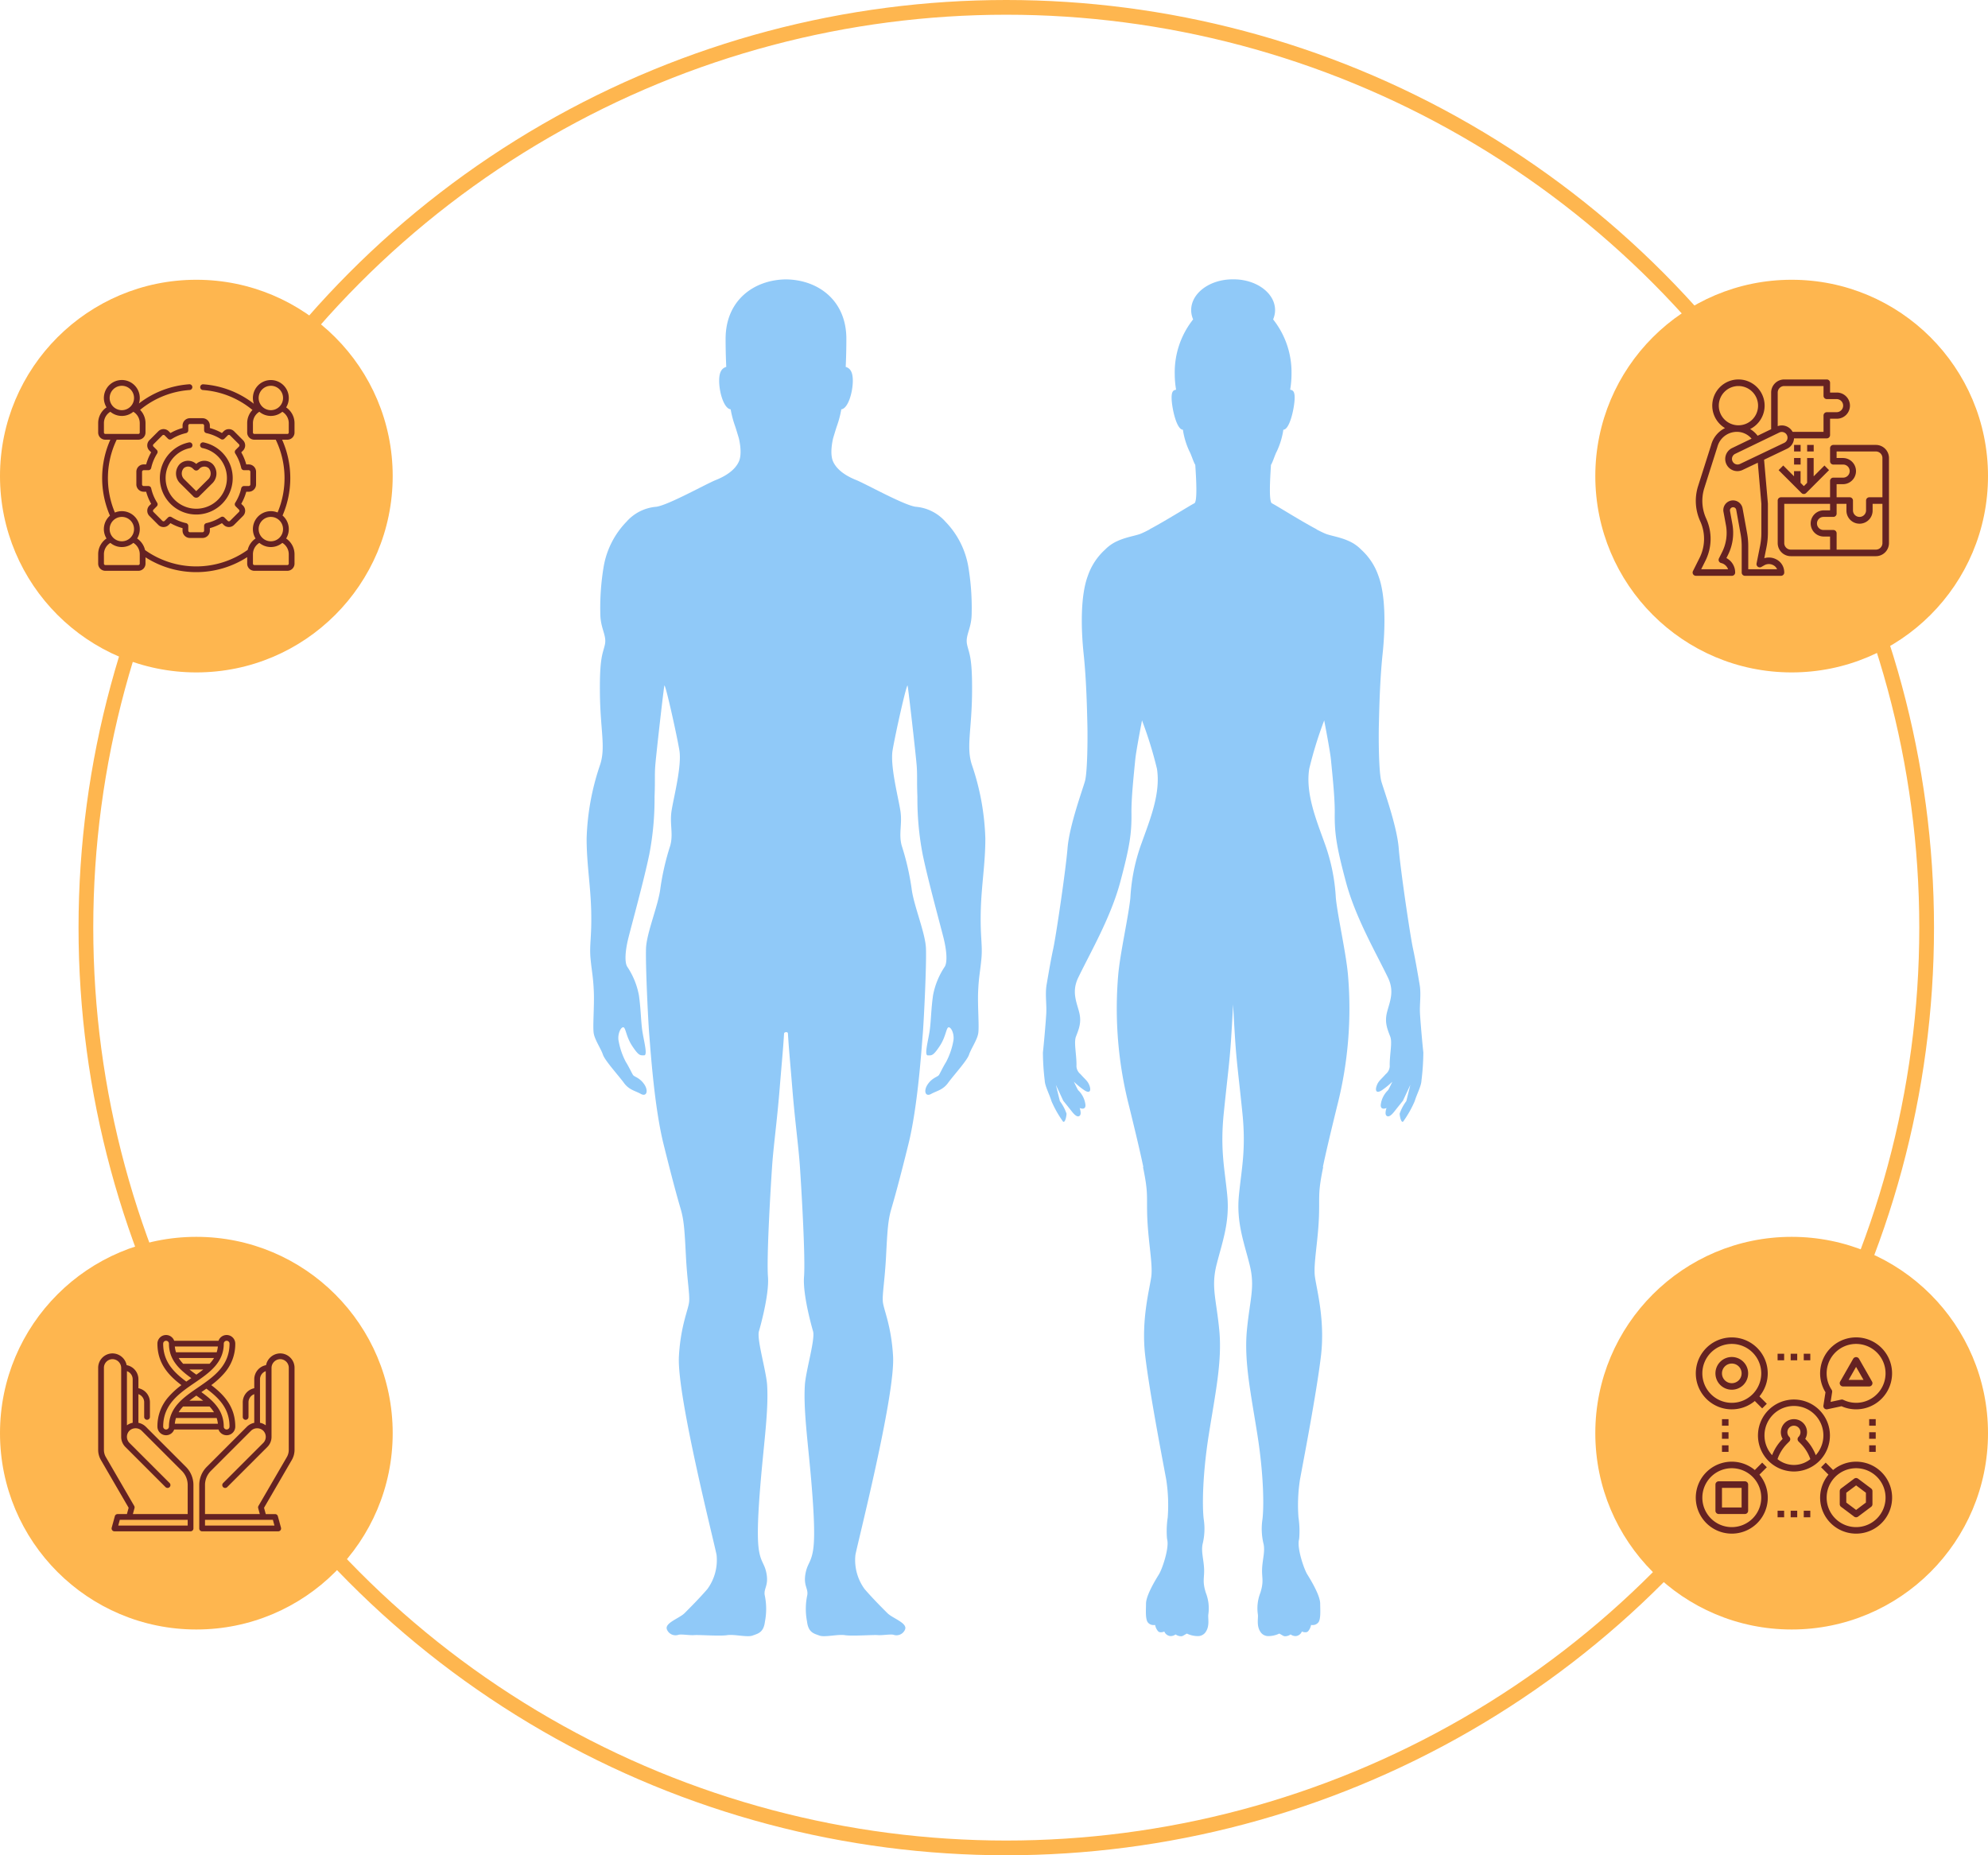 <svg xmlns="http://www.w3.org/2000/svg" width="405" height="378" viewBox="0 0 405 378">
  <g id="Grupo_11338" data-name="Grupo 11338" transform="translate(-735 -1944)">
    <g id="Grupo_10005" data-name="Grupo 10005" transform="translate(404.504 1900.918)">
      <path id="Trazado_8751" data-name="Trazado 8751" d="M1132.543,257.519c-.162-1.411-.574-5.984-.682-7.911s.264-3.979-.075-5.931-.788-4.7-1.361-7.373-2.527-15.857-2.9-20.426-3.031-11.817-3.542-13.613-.571-8.566-.5-11.433.186-9.05.758-14.477.648-12.005-.867-15.995a12.792,12.792,0,0,0-3.5-5.3,8.053,8.053,0,0,0-2.547-1.758h0c-1.831-.828-3.732-1.062-4.772-1.5-.493-.206-1.107-.508-1.792-.869h.066c-3.341-1.763-8.356-4.937-9.127-5.3-.648-.3-.4-4.728-.2-7.834.4-.623.8-2.063,1.206-2.789a15.735,15.735,0,0,0,1.317-4.378c1.329,0,2.3-4.654,2.3-6.519,0-1.229-.318-1.547-.915-1.622a19.339,19.339,0,0,0,.277-3.261,17.339,17.339,0,0,0-3.749-11.073,4.776,4.776,0,0,0,.4-1.859c.026-3.446-3.719-6.267-8.364-6.3h-.365c-4.644.034-8.389,2.855-8.364,6.3a4.772,4.772,0,0,0,.4,1.859,17.339,17.339,0,0,0-3.749,11.073,19.339,19.339,0,0,0,.277,3.261c-.6.074-.915.392-.915,1.622,0,1.866.966,6.519,2.3,6.519a15.739,15.739,0,0,0,1.317,4.378c.409.726.81,2.166,1.206,2.789.206,3.107.451,7.532-.2,7.834-.77.36-5.785,3.534-9.127,5.3h.066c-.684.361-1.3.663-1.792.869-1.04.435-2.941.668-4.772,1.5h0a8.051,8.051,0,0,0-2.546,1.758,12.791,12.791,0,0,0-3.5,5.3c-1.516,3.989-1.439,10.568-.867,15.995s.689,11.61.758,14.477.009,9.637-.5,11.433-3.168,9.044-3.542,13.613-2.328,17.752-2.9,20.426-1.023,5.421-1.361,7.373.033,4-.075,5.931-.52,6.5-.682,7.911a49.269,49.269,0,0,0,.369,5.71c.041,1.128.906,2.691,1.377,4.21a21.91,21.91,0,0,0,2.205,3.948c.484.907.85-.786.863-1.4a9.235,9.235,0,0,0-1.358-2.557l-.816-3.311,1.508,3.238s1.073,1.324,1.7,2.129,1.227,1.308,1.652.915-.01-1.567-.01-1.567,1.248.567,1.176-.647a4.9,4.9,0,0,0-1.481-2.98c-.181-.242-.883-1.736-.883-1.736a16.658,16.658,0,0,0,1.959,1.622c1.263.912,1.59.269,1.251-.741s-.842-1.266-1.856-2.418a2.205,2.205,0,0,1-.823-1.578c.077-2.229-.581-4.846-.1-6.076.674-1.726,1.162-3,.636-5.032s-1.537-4.139-.188-6.948c2.423-5.046,6.642-12.258,8.587-19.556,1.922-7.214,2.321-9.836,2.269-14.011-.036-2.953.444-7.516.782-10.949.124-1.263.762-4.761,1.368-7.941.008.029.017.059.025.088a81.416,81.416,0,0,1,3.017,9.771c.812,5.067-1.492,10.568-3.094,15.072a38.486,38.486,0,0,0-2.32,11.261c-.387,3.811-2.088,11.261-2.475,15.678a80.2,80.2,0,0,0,2.243,26.852c1.457,5.94,2.339,9.7,2.874,12.3h-.066c1.04,5.046.763,5.665.838,9.273.116,5.587,1.222,10.451.836,13.136s-2.073,8.865-1.222,16.055,3.326,20.1,4.1,24.253c.063.337.123.663.183.983a33.983,33.983,0,0,1,.3,7.679,18.877,18.877,0,0,0-.161,4.137,3.258,3.258,0,0,0,.068.453c.386,1.732-1.005,5.89-1.7,7.016s-2.63,4.288-2.63,5.977c0,1.126-.155,2.945.309,3.725a1.449,1.449,0,0,0,1.291.623h.066c.08,0,.145,0,.192-.008a2.7,2.7,0,0,0,.617,1.29.74.74,0,0,0,.506.192h.066a1.567,1.567,0,0,0,.68-.158,1.49,1.49,0,0,0,1.237.934h.066a1.787,1.787,0,0,0,1-.335,1.982,1.982,0,0,0,1.033.367.991.991,0,0,0,.1,0,.826.826,0,0,0,.38-.1c.474-.265.7-.4.776-.443a5.279,5.279,0,0,0,2.123.513h.066a1.889,1.889,0,0,0,1.521-.664c1.005-1.256.58-2.815.657-3.682a8.669,8.669,0,0,0-.5-4.48c-.752-2.4-.275-2.969-.353-4.875s-.619-3.464-.309-5.024a12.958,12.958,0,0,0,.232-5.111c-.31-2.6-.265-8.922,1.028-17.151s2.762-14.942,2.143-21.352-1.7-8.792-.541-13.383,2.707-8.575,2.165-14.119-1.469-9.268-.7-16.8,1.16-10.134,1.47-14.812c.174-2.628.322-5.358.42-7.251.1,1.893.246,4.623.42,7.251.309,4.678.7,7.276,1.47,14.812s-.155,11.261-.7,16.8,1.005,9.528,2.166,14.119.077,6.973-.541,13.383.851,13.123,2.143,21.352,1.337,14.552,1.028,17.151a12.959,12.959,0,0,0,.232,5.111c.309,1.559-.232,3.118-.309,5.024s.4,2.471-.353,4.875a8.665,8.665,0,0,0-.5,4.48c.077.866-.348,2.425.657,3.682a1.889,1.889,0,0,0,1.521.664h.065a5.279,5.279,0,0,0,2.123-.513c.079.047.3.178.776.443a.826.826,0,0,0,.38.1.989.989,0,0,0,.1,0,1.982,1.982,0,0,0,1.033-.367,1.787,1.787,0,0,0,1,.335h.066a1.49,1.49,0,0,0,1.237-.934,1.566,1.566,0,0,0,.68.158h.066a.741.741,0,0,0,.506-.192,2.7,2.7,0,0,0,.617-1.29c.047,0,.111.008.192.008h.066a1.45,1.45,0,0,0,1.292-.623c.464-.779.309-2.6.309-3.725,0-1.689-1.934-4.851-2.63-5.977s-2.088-5.284-1.7-7.016a3.294,3.294,0,0,0,.068-.453,18.877,18.877,0,0,0-.161-4.137,33.989,33.989,0,0,1,.3-7.679c.059-.32.12-.646.183-.983.773-4.158,3.248-17.064,4.1-24.253s-.835-13.369-1.222-16.055.72-7.549.836-13.136c.075-3.608-.2-4.227.838-9.273h-.066c.535-2.594,1.417-6.355,2.874-12.3a80.2,80.2,0,0,0,2.243-26.852c-.386-4.418-2.088-11.867-2.475-15.678a38.483,38.483,0,0,0-2.32-11.261c-1.6-4.5-3.906-10-3.094-15.072a81.349,81.349,0,0,1,3.017-9.771l.024-.088c.607,3.18,1.244,6.679,1.369,7.941.338,3.433.819,8,.782,10.949-.052,4.175.347,6.8,2.269,14.011,1.945,7.3,6.164,14.51,8.587,19.556,1.349,2.809.338,4.913-.188,6.948s-.037,3.306.636,5.032c.48,1.231-.177,3.847-.1,6.076a2.206,2.206,0,0,1-.822,1.578c-1.014,1.153-1.516,1.409-1.856,2.418s-.012,1.653,1.251.741a16.654,16.654,0,0,0,1.96-1.622s-.7,1.494-.883,1.736a4.9,4.9,0,0,0-1.481,2.98c-.072,1.213,1.176.647,1.176.647s-.435,1.173-.01,1.567,1.023-.11,1.653-.915,1.7-2.129,1.7-2.129l1.508-3.238-.816,3.311a9.234,9.234,0,0,0-1.358,2.557c.013.611.379,2.3.864,1.4a21.918,21.918,0,0,0,2.2-3.948c.471-1.518,1.336-3.082,1.377-4.21A49.214,49.214,0,0,0,1132.543,257.519Z" transform="translate(-512.08 -0.001)" fill="#90c9f8"/>
      <path id="Trazado_8752" data-name="Trazado 8752" d="M530.3,228.7c.133-5.324.932-9.582.932-14.772a50.847,50.847,0,0,0-2.7-14.9c-1.242-3.593-.09-7.054-.007-14.639s-.616-8.118-1.015-9.981.865-3.183.932-6.122a50.909,50.909,0,0,0-.666-9.67,17.332,17.332,0,0,0-4.658-9.227,9.072,9.072,0,0,0-6.122-3.061c-2.529-.4-10.115-4.658-12.111-5.457s-3.859-2-4.658-3.726,0-4.791,0-4.791.637-2.133.765-2.471a20.326,20.326,0,0,0,.894-3.4c1.38-.155,2.347-3.469,2.347-5.838,0-1.812-.565-2.552-1.448-2.81.1-2.106.134-4.1.134-5.71,0-7.9-5.81-12.028-12.231-12.117v0l-.07,0-.07,0v0c-6.421.089-12.231,4.219-12.231,12.117,0,1.607.034,3.6.134,5.71-.883.259-1.448,1-1.448,2.81,0,2.369.966,5.683,2.347,5.838a20.326,20.326,0,0,0,.894,3.4c.128.337.765,2.471.765,2.471s.8,3.061,0,4.791-2.662,2.928-4.658,3.726-9.581,5.057-12.11,5.457a9.073,9.073,0,0,0-6.122,3.061,17.333,17.333,0,0,0-4.657,9.227,50.9,50.9,0,0,0-.666,9.67c.067,2.939,1.331,4.258.932,6.122s-1.1,2.4-1.015,9.981,1.235,11.045-.007,14.639a50.846,50.846,0,0,0-2.7,14.9c0,5.19.8,9.449.931,14.772s-.4,6.9-.133,9.7.532,3.606.665,6.667-.266,7.319,0,8.65,1.464,3.061,1.863,4.259,3.193,4.258,4.258,5.722,2.263,1.6,3.46,2.262,1.6-.665.665-2-2-1.464-2.262-1.863-.8-1.6-1.464-2.662a14.668,14.668,0,0,1-1.464-4.259c-.266-1.331.4-2.794.932-2.794s.533,1.863,1.864,3.859,1.6,1.863,2.4,1.863-.134-3.194-.4-5.19-.266-4.259-.665-7.053a15.648,15.648,0,0,0-2.4-5.856c-.532-.932-.4-3.194.266-5.855s3.194-11.844,4.258-17.035a59.953,59.953,0,0,0,1.064-11.711c.133-3.327,0-4.215.133-6.167s1.708-15.792,1.863-16.457,2.529,9.981,3.061,13.175-1.2,9.715-1.6,12.376.4,4.658-.266,7.054a52.388,52.388,0,0,0-2,8.65c-.4,3.46-2.8,9.049-2.928,12.244s.4,14.506.665,17.7,1.02,14.639,2.905,22.224,2.817,10.913,3.482,13.175.8,4.259,1.065,9.449.8,7.852.666,9.448-1.738,4.86-2.085,11.18c-.443,8.073,7.409,38.725,7.674,40.455a10,10,0,0,1-1.863,6.92c-1.6,1.863-3.594,3.859-4.658,4.924s-4.126,2-3.594,3.327a1.886,1.886,0,0,0,2.4,1.065c.665-.133,2.262.16,3.194.08s5.19.241,6.654.014,4.125.481,5.19.082,2.262-.576,2.528-2.839a13.493,13.493,0,0,0,0-5.19c-.4-1.6.891-2.041.253-4.924-.38-1.711-1.051-2-1.45-4.259s-.322-6.5.344-14.351,1.615-14.428,1.3-19.473c-.179-2.839-2.087-9.165-1.688-10.895,0,0,2.159-7.311,1.859-11.171s.516-17.8.85-22.629c.275-3.985.976-8.916,1.508-15.437s.686-7.79.924-11.535c.033-.25.725-.4.781,0,.238,3.744.391,5.013.924,11.535s1.233,11.451,1.508,15.437c.333,4.828,1.151,18.769.85,22.629s1.859,11.171,1.859,11.171c.4,1.73-1.509,8.055-1.688,10.895-.318,5.045.631,11.62,1.3,19.473s.743,12.089.344,14.351-1.07,2.548-1.45,4.259c-.639,2.882.652,3.327.253,4.924a13.487,13.487,0,0,0,0,5.19c.266,2.263,1.464,2.44,2.528,2.839s3.727-.31,5.19-.082,5.722-.095,6.654-.014,2.529-.213,3.194-.08a1.886,1.886,0,0,0,2.4-1.065c.532-1.331-2.529-2.262-3.594-3.327s-3.061-3.061-4.658-4.924a10,10,0,0,1-1.863-6.92c.266-1.73,8.117-32.382,7.674-40.455-.348-6.321-1.952-9.583-2.085-11.18s.4-4.258.666-9.448.4-7.186,1.064-9.449,1.6-5.589,3.482-13.175,2.64-19.03,2.905-22.224.8-14.506.665-17.7S516.6,227.5,516.2,224.043a52.393,52.393,0,0,0-2-8.65c-.665-2.4.133-4.392-.266-7.054s-2.129-9.182-1.6-12.376,2.905-13.84,3.061-13.175,1.73,14.506,1.863,16.457,0,2.84.133,6.167a59.946,59.946,0,0,0,1.064,11.711c1.065,5.19,3.594,14.373,4.258,17.035s.8,4.924.266,5.855a15.646,15.646,0,0,0-2.4,5.856c-.4,2.794-.4,5.057-.665,7.053s-1.2,5.19-.4,5.19,1.065.133,2.4-1.863,1.331-3.859,1.864-3.859,1.2,1.464.932,2.794a14.674,14.674,0,0,1-1.465,4.259c-.666,1.065-1.2,2.263-1.464,2.662s-1.331.532-2.262,1.863-.532,2.662.666,2,2.4-.8,3.46-2.262,3.859-4.525,4.258-5.722,1.6-2.928,1.863-4.259-.133-5.589,0-8.65.4-3.859.665-6.667S530.17,234.025,530.3,228.7Z" fill="#90c9f8"/>
    </g>
    <g id="Elipse_621" data-name="Elipse 621" transform="translate(751 1944)" fill="none" stroke="#feb64f" stroke-width="3">
      <circle cx="189" cy="189" r="189" stroke="none"/>
      <circle cx="189" cy="189" r="187.5" fill="none"/>
    </g>
    <circle id="Elipse_622" data-name="Elipse 622" cx="40" cy="40" r="40" transform="translate(1060 2001)" fill="#feb64f"/>
    <circle id="Elipse_622-2" data-name="Elipse 622" cx="40" cy="40" r="40" transform="translate(735 2001)" fill="#feb64f"/>
    <circle id="Elipse_622-3" data-name="Elipse 622" cx="40" cy="40" r="40" transform="translate(1060 2196)" fill="#feb64f"/>
    <circle id="Elipse_622-4" data-name="Elipse 622" cx="40" cy="40" r="40" transform="translate(735 2196)" fill="#feb64f"/>
    <g id="together" transform="translate(755 2021)">
      <g id="Grupo_11336" data-name="Grupo 11336" transform="translate(0 0)">
        <path id="Trazado_10746" data-name="Trazado 10746" fill="#652222"/>
      </g>
      <g id="Grupo_11337" data-name="Grupo 11337" transform="translate(0 0.43)">
        <path id="Trazado_10747" data-name="Trazado 10747" d="M40,16.2V14.274a3.87,3.87,0,0,0-1.707-3.2,3.656,3.656,0,1,0-6.577-.739,18.929,18.929,0,0,0-10.3-3.965.586.586,0,1,0-.086,1.169A17.78,17.78,0,0,1,31.432,11.6a3.859,3.859,0,0,0-1.075,2.669V16.2a1.457,1.457,0,0,0,1.454,1.456h4.367a18.025,18.025,0,0,1,.372,14.83,3.654,3.654,0,0,0-4.487,5.3,3.875,3.875,0,0,0-1.6,2.314,17.993,17.993,0,0,1-20.914.043,3.879,3.879,0,0,0-1.613-2.357A3.656,3.656,0,0,0,3.408,32.5a18.025,18.025,0,0,1,.365-14.846H8.187A1.458,1.458,0,0,0,9.643,16.2V14.274a3.861,3.861,0,0,0-1.1-2.694,17.8,17.8,0,0,1,10.1-4.048.586.586,0,1,0-.086-1.169A18.954,18.954,0,0,0,8.3,10.277a3.657,3.657,0,1,0-6.595.792A3.868,3.868,0,0,0,0,14.274V16.2a1.457,1.457,0,0,0,1.454,1.456H2.479A19.2,19.2,0,0,0,2.4,33.13a3.649,3.649,0,0,0-.7,4.652A3.869,3.869,0,0,0,0,40.987V42.91a1.457,1.457,0,0,0,1.454,1.456H8.186A1.458,1.458,0,0,0,9.643,42.91V41.618a19.175,19.175,0,0,0,20.715-.032V42.91a1.457,1.457,0,0,0,1.454,1.456h6.732A1.458,1.458,0,0,0,40,42.91V40.987a3.87,3.87,0,0,0-1.707-3.2,3.647,3.647,0,0,0-.732-4.683,19.2,19.2,0,0,0-.089-15.448h1.072A1.458,1.458,0,0,0,40,16.2ZM4.82,6.672A2.485,2.485,0,1,1,2.337,9.155,2.487,2.487,0,0,1,4.82,6.672ZM1.454,16.48a.287.287,0,0,1-.282-.284V14.274a2.7,2.7,0,0,1,1.31-2.309,3.647,3.647,0,0,0,4.678,0,2.7,2.7,0,0,1,1.311,2.309V16.2a.288.288,0,0,1-.284.284ZM4.82,33.386a2.485,2.485,0,1,1-2.483,2.484A2.488,2.488,0,0,1,4.82,33.386ZM8.471,42.91a.288.288,0,0,1-.284.284H1.454a.287.287,0,0,1-.282-.284V40.987a2.7,2.7,0,0,1,1.31-2.309,3.647,3.647,0,0,0,4.678,0,2.7,2.7,0,0,1,1.311,2.309V42.91Zm30.357-1.922V42.91a.288.288,0,0,1-.284.284H31.811a.287.287,0,0,1-.282-.284V40.987a2.7,2.7,0,0,1,1.31-2.309,3.647,3.647,0,0,0,4.678,0A2.7,2.7,0,0,1,38.828,40.987Zm-1.165-5.118a2.485,2.485,0,1,1-2.486-2.484A2.488,2.488,0,0,1,37.663,35.869Zm-2.486-29.2a2.485,2.485,0,1,1-2.484,2.484A2.487,2.487,0,0,1,35.178,6.672ZM31.811,16.48a.287.287,0,0,1-.282-.284V14.274a2.7,2.7,0,0,1,1.31-2.309,3.647,3.647,0,0,0,4.678,0,2.7,2.7,0,0,1,1.311,2.309V16.2a.288.288,0,0,1-.284.284Z" transform="translate(0 -5.5)" fill="#652222"/>
        <path id="Trazado_10748" data-name="Trazado 10748" d="M113.008,105.03h-2.567a1.5,1.5,0,0,0-1.5,1.5v.5a10.472,10.472,0,0,0-2.459,1.018l-.354-.354a1.5,1.5,0,0,0-2.124,0l-1.814,1.814a1.5,1.5,0,0,0,0,2.124l.354.354a10.471,10.471,0,0,0-1.018,2.459h-.5a1.5,1.5,0,0,0-1.5,1.5v2.567a1.5,1.5,0,0,0,1.5,1.5h.5a10.442,10.442,0,0,0,1.018,2.458l-.353.354a1.5,1.5,0,0,0,0,2.125L104,126.766a1.5,1.5,0,0,0,2.124,0l.354-.354a10.473,10.473,0,0,0,2.459,1.018v.5a1.5,1.5,0,0,0,1.5,1.5h2.567a1.5,1.5,0,0,0,1.5-1.5v-.5a10.435,10.435,0,0,0,2.458-1.018l.354.353a1.487,1.487,0,0,0,1.06.44h0a1.492,1.492,0,0,0,1.063-.439l1.814-1.814a1.5,1.5,0,0,0,0-2.124l-.355-.356a10.44,10.44,0,0,0,1.018-2.458h.5a1.5,1.5,0,0,0,1.5-1.5v-2.567a1.5,1.5,0,0,0-1.5-1.5h-.5a10.472,10.472,0,0,0-1.018-2.459l.354-.354a1.5,1.5,0,0,0,0-2.124l-1.814-1.814a1.492,1.492,0,0,0-1.063-.439h0a1.486,1.486,0,0,0-1.058.438l-.356.355a10.434,10.434,0,0,0-2.458-1.018v-.5a1.5,1.5,0,0,0-1.5-1.5Zm3.735,4.253a.586.586,0,0,0,.727-.08l.682-.68a.325.325,0,0,1,.231-.094h0a.33.33,0,0,1,.234.1l1.814,1.814a.331.331,0,0,1,0,.467l-.678.678a.586.586,0,0,0-.081.727,9.318,9.318,0,0,1,1.221,2.951.586.586,0,0,0,.572.458h.959a.333.333,0,0,1,.329.329v2.567a.333.333,0,0,1-.329.329h-.959a.586.586,0,0,0-.572.458,9.28,9.28,0,0,1-1.221,2.948.586.586,0,0,0,.08.727l.68.682a.325.325,0,0,1,.095.231.33.33,0,0,1-.1.235l-1.814,1.814a.332.332,0,0,1-.468,0l-.68-.678a.586.586,0,0,0-.727-.08,9.281,9.281,0,0,1-2.948,1.221.586.586,0,0,0-.458.572v.959a.333.333,0,0,1-.329.329h-2.567a.333.333,0,0,1-.329-.329v-.959a.586.586,0,0,0-.458-.572,9.32,9.32,0,0,1-2.951-1.221.586.586,0,0,0-.727.081l-.678.678a.332.332,0,0,1-.467,0l-1.814-1.814a.332.332,0,0,1,0-.468l.678-.68a.586.586,0,0,0,.08-.727,9.28,9.28,0,0,1-1.221-2.948.586.586,0,0,0-.572-.458h-.959a.333.333,0,0,1-.329-.329v-2.567a.333.333,0,0,1,.329-.329h.959a.586.586,0,0,0,.572-.458,9.316,9.316,0,0,1,1.221-2.951.586.586,0,0,0-.081-.727l-.678-.678a.332.332,0,0,1,0-.467l1.814-1.814a.332.332,0,0,1,.467,0l.678.678a.586.586,0,0,0,.727.081,9.316,9.316,0,0,1,2.951-1.221.586.586,0,0,0,.458-.572v-.959a.333.333,0,0,1,.329-.329h2.567a.333.333,0,0,1,.329.329v.959a.586.586,0,0,0,.458.572A9.273,9.273,0,0,1,116.742,109.283Z" transform="translate(-91.749 -97.254)" fill="#652222"/>
        <path id="Trazado_10749" data-name="Trazado 10749" d="M203.73,216.7a2.791,2.791,0,0,0,0,3.849l.009.009,2.722,2.7a.793.793,0,0,0,1.239,0l2.393-2.373.328-.323.011-.011a2.8,2.8,0,0,0,0-3.847,2.463,2.463,0,0,0-3.35-.027A2.463,2.463,0,0,0,203.73,216.7Zm2.722.976c.039.036.071.066.1.09a.736.736,0,0,0,.53.257.745.745,0,0,0,.534-.259c.025-.024.056-.054.093-.087a1.372,1.372,0,0,1,1.881-.163,1.634,1.634,0,0,1,0,2.216l-2.511,2.489-2.19-2.17-.321-.319a1.63,1.63,0,0,1,0-2.216,1.37,1.37,0,0,1,1.879.162Z" transform="translate(-187.104 -199.582)" fill="#652222"/>
        <path id="Trazado_10750" data-name="Trazado 10750" d="M168.946,168.434a.586.586,0,0,0,.457.691,6.245,6.245,0,1,1-2.5,0,.586.586,0,0,0-.232-1.149,7.421,7.421,0,1,0,2.968,0A.586.586,0,0,0,168.946,168.434Z" transform="translate(-148.168 -155.268)" fill="#652222"/>
      </g>
    </g>
    <g id="ambient" transform="translate(1080.467 2216.485)">
      <path id="Trazado_10751" data-name="Trazado 10751" d="M7.33,318.748a7.325,7.325,0,0,0,5.63-12.018l1.505-1.506-.942-.942-1.505,1.506a7.33,7.33,0,1,0-4.688,12.96Zm0-13.328a6,6,0,1,1-6,6,6,6,0,0,1,6-6Zm0,0" transform="translate(0.008 -278.764)" fill="#652222"/>
      <path id="Trazado_10752" data-name="Trazado 10752" d="M7.407,14.829a7.3,7.3,0,0,0,4.688-1.7L13.6,14.634l.942-.942-1.505-1.505a7.327,7.327,0,1,0-5.63,2.643Zm0-13.328a6,6,0,1,1-6,6,6,6,0,0,1,6-6Zm0,0" transform="translate(-0.069 -0.169)" fill="#652222"/>
      <path id="Trazado_10753" data-name="Trazado 10753" d="M166.746,159.366a7.33,7.33,0,1,0-7.972,7.3c.212.021.427.033.642.033s.429-.012.642-.033A7.337,7.337,0,0,0,166.746,159.366Zm-4,4.82a5.315,5.315,0,0,1-2.834,1.153c-.165.014-.33.025-.5.025s-.333-.011-.5-.025a5.318,5.318,0,0,1-2.834-1.153v-.044a8.3,8.3,0,0,1,1.961-3.129l.429-.429a.667.667,0,0,0,0-.942,1.333,1.333,0,1,1,1.884,0,.667.667,0,0,0,0,.942l.429.429a8.307,8.307,0,0,1,1.961,3.129Zm-1.019-4.115-.016-.017a2.666,2.666,0,1,0-4.594,0l-.016.017a9.629,9.629,0,0,0-2.138,3.3,6,6,0,1,1,8.9,0A9.634,9.634,0,0,0,161.728,160.071Zm0,0" transform="translate(-139.415 -139.374)" fill="#652222"/>
      <path id="Trazado_10754" data-name="Trazado 10754" d="M51.418,54.75a3.332,3.332,0,1,0-3.332-3.332A3.332,3.332,0,0,0,51.418,54.75Zm0-5.331a2,2,0,1,1-2,2A2,2,0,0,1,51.418,49.419Zm0,0" transform="translate(-44.08 -44.088)" fill="#652222"/>
      <path id="Trazado_10755" data-name="Trazado 10755" d="M48.752,358.75h5.331a.666.666,0,0,0,.666-.666v-5.331a.666.666,0,0,0-.666-.666H48.752a.666.666,0,0,0-.666.666v5.331A.666.666,0,0,0,48.752,358.75Zm.666-5.331h4v4h-4Zm0,0" transform="translate(-44.08 -322.764)" fill="#652222"/>
      <path id="Trazado_10756" data-name="Trazado 10756" d="M355.984,48.663a.693.693,0,0,0-1.157,0l-2.666,4.665a.666.666,0,0,0,.578,1h5.331a.666.666,0,0,0,.579-1Zm-2.1,4.332,1.517-2.655,1.518,2.655Zm0,0" transform="translate(-322.744 -44.331)" fill="#652222"/>
      <path id="Trazado_10757" data-name="Trazado 10757" d="M311.417,318.748a7.33,7.33,0,1,0-4.687-12.96l-1.506-1.506-.942.942,1.506,1.506a7.325,7.325,0,0,0,5.63,12.018Zm0-13.328a6,6,0,1,1-6,6A6,6,0,0,1,311.417,305.42Zm0,0" transform="translate(-278.755 -278.764)" fill="#652222"/>
      <path id="Trazado_10758" data-name="Trazado 10758" d="M355.018,351.951a.666.666,0,0,0,.8,0l2.666-2a.666.666,0,0,0,.266-.533v-2.666a.666.666,0,0,0-.266-.533l-2.666-2a.666.666,0,0,0-.8,0l-2.666,2a.667.667,0,0,0-.267.533v2.666a.667.667,0,0,0,.267.533Zm-1.6-4.865,2-1.5,2,1.5v2l-2,1.5-2-1.5Zm0,0" transform="translate(-322.756 -315.432)" fill="#652222"/>
      <path id="Trazado_10759" data-name="Trazado 10759" d="M64.086,200.086h1.333v1.333H64.086Zm0,0" transform="translate(-58.747 -183.426)" fill="#652222"/>
      <path id="Trazado_10760" data-name="Trazado 10760" d="M64.086,232.086h1.333v1.333H64.086Zm0,0" transform="translate(-58.747 -212.761)" fill="#652222"/>
      <path id="Trazado_10761" data-name="Trazado 10761" d="M64.086,264.086h1.333v1.333H64.086Zm0,0" transform="translate(-58.747 -242.095)" fill="#652222"/>
      <path id="Trazado_10762" data-name="Trazado 10762" d="M424.086,200.086h1.333v1.333h-1.333Zm0,0" transform="translate(-388.759 -183.426)" fill="#652222"/>
      <path id="Trazado_10763" data-name="Trazado 10763" d="M424.086,232.086h1.333v1.333h-1.333Zm0,0" transform="translate(-388.759 -212.761)" fill="#652222"/>
      <path id="Trazado_10764" data-name="Trazado 10764" d="M424.086,264.086h1.333v1.333h-1.333Zm0,0" transform="translate(-388.759 -242.095)" fill="#652222"/>
      <path id="Trazado_10765" data-name="Trazado 10765" d="M200.086,40.086h1.333v1.333h-1.333Zm0,0" transform="translate(-183.418 -36.754)" fill="#652222"/>
      <path id="Trazado_10766" data-name="Trazado 10766" d="M232.086,40.086h1.333v1.333h-1.333Zm0,0" transform="translate(-212.753 -36.754)" fill="#652222"/>
      <path id="Trazado_10767" data-name="Trazado 10767" d="M264.086,40.086h1.333v1.333h-1.333Zm0,0" transform="translate(-242.087 -36.754)" fill="#652222"/>
      <path id="Trazado_10768" data-name="Trazado 10768" d="M200.086,424.086h1.333v1.333h-1.333Zm0,0" transform="translate(-183.418 -388.767)" fill="#652222"/>
      <path id="Trazado_10769" data-name="Trazado 10769" d="M232.086,424.086h1.333v1.333h-1.333Zm0,0" transform="translate(-212.753 -388.767)" fill="#652222"/>
      <path id="Trazado_10770" data-name="Trazado 10770" d="M264.086,424.086h1.333v1.333h-1.333Zm0,0" transform="translate(-242.087 -388.767)" fill="#652222"/>
      <path id="Trazado_10771" data-name="Trazado 10771" d="M311.425.086a7.331,7.331,0,0,0-6.236,11.182l-.42,2.71a.666.666,0,0,0,.658.768.625.625,0,0,0,.139-.015l2.89-.62a7.238,7.238,0,0,0,2.968.634,7.33,7.33,0,1,0,0-14.661Zm0,13.328a5.941,5.941,0,0,1-2.6-.6.662.662,0,0,0-.29-.067.717.717,0,0,0-.139.015l-2.161.467.31-2a.667.667,0,0,0-.105-.473,6,6,0,1,1,4.984,2.661Zm0,0" transform="translate(-278.764 -0.086)" fill="#652222"/>
    </g>
    <g id="adn" transform="translate(755 2216)">
      <path id="Trazado_10740" data-name="Trazado 10740" d="M9.723,62.955A2.985,2.985,0,0,0,8.2,62.14V56.3a1.761,1.761,0,0,1,1.172,1.657v2.982a.586.586,0,0,0,1.172,0V57.961A2.935,2.935,0,0,0,8.2,55.09V53.273a2.934,2.934,0,0,0-2.4-2.881A2.967,2.967,0,0,0,3.012,48,2.93,2.93,0,0,0,0,50.929V67.658a4.114,4.114,0,0,0,.537,2.029l5.669,9.762-.35,1.285H3.96a.586.586,0,0,0-.565.432L2.755,83.51a.586.586,0,0,0,.565.74h15.5a.586.586,0,0,0,.586-.586V74.829A5.241,5.241,0,0,0,17.866,71.1ZM5.859,51.616a1.761,1.761,0,0,1,1.172,1.657v8.861a2.871,2.871,0,0,0-1.172.515ZM18.235,83.078H4.087l.32-1.172H18.235v1.172Zm0-2.344H7.07L7.4,79.521a.586.586,0,0,0-.059-.448L1.553,69.1a2.935,2.935,0,0,1-.382-1.446V50.929A1.758,1.758,0,0,1,2.98,49.172a1.8,1.8,0,0,1,1.708,1.806V65.042a2.906,2.906,0,0,0,.858,2.022l8.174,8.174a.586.586,0,0,0,.829-.829L6.374,66.235a1.758,1.758,0,0,1,.036-2.521,1.8,1.8,0,0,1,2.485.069l8.143,8.142a4.077,4.077,0,0,1,1.2,2.9Z" transform="translate(0 -44.25)" fill="#652222"/>
      <path id="Trazado_10741" data-name="Trazado 10741" d="M282.109,48.829A2.908,2.908,0,0,0,279.985,48a2.967,2.967,0,0,0-2.79,2.391,2.934,2.934,0,0,0-2.4,2.881v1.817a2.935,2.935,0,0,0-2.344,2.871v2.982a.586.586,0,0,0,1.172,0V57.96a1.761,1.761,0,0,1,1.172-1.657V62.14a2.985,2.985,0,0,0-1.52.814L265.13,71.1a5.241,5.241,0,0,0-1.541,3.731v8.835a.586.586,0,0,0,.586.586h15.5a.586.586,0,0,0,.565-.74l-.639-2.344a.586.586,0,0,0-.565-.432h-1.9l-.35-1.285,5.672-9.767A4.11,4.11,0,0,0,283,67.657V50.929A2.906,2.906,0,0,0,282.109,48.829Zm-6.145,4.444a1.761,1.761,0,0,1,1.172-1.657V62.649a2.872,2.872,0,0,0-1.172-.515Zm2.624,28.633.32,1.172H264.761V81.905Zm3.235-14.248a2.929,2.929,0,0,1-.379,1.441l-5.792,9.974a.586.586,0,0,0-.059.448l.331,1.213H264.761V74.828a4.077,4.077,0,0,1,1.2-2.9l8.143-8.143a1.8,1.8,0,0,1,2.485-.069,1.758,1.758,0,0,1,.036,2.521l-8.174,8.174a.586.586,0,1,0,.829.829l8.174-8.174a2.905,2.905,0,0,0,.858-2.022V50.977a1.8,1.8,0,0,1,1.708-1.806,1.758,1.758,0,0,1,1.808,1.757Z" transform="translate(-242.996 -44.249)" fill="#652222"/>
      <path id="Trazado_10742" data-name="Trazado 10742" d="M156.809,12.559a9,9,0,0,0-2.309,6.106,1.758,1.758,0,0,0,3.415.586h9.03a1.758,1.758,0,0,0,3.415-.586c0-4.027-2.274-6.476-4.889-8.453a16.437,16.437,0,0,0,2.58-2.349,9,9,0,0,0,2.309-6.105,1.758,1.758,0,0,0-3.415-.586h-9.03a1.758,1.758,0,0,0-3.415.586c0,4.027,2.274,6.476,4.889,8.453A16.438,16.438,0,0,0,156.809,12.559Zm1.235,5.52a5.454,5.454,0,0,1,.242-1.172h8.284a5.416,5.416,0,0,1,.246,1.172Zm7.074-3.516a7.315,7.315,0,0,1,.906,1.172h-7.2a7.185,7.185,0,0,1,.906-1.172Zm-4.1-1.172c.442-.353.915-.7,1.409-1.044.491.345.963.69,1.4,1.044Zm8.167,5.273a.586.586,0,0,1-1.172,0c0-3.279-2.084-5.246-4.56-7.026.339-.233.681-.467,1.021-.706C167.318,13.028,169.188,15.186,169.188,18.665ZM166.816,2.344a5.456,5.456,0,0,1-.242,1.172H158.29a5.414,5.414,0,0,1-.246-1.172Zm-7.074,3.516a7.318,7.318,0,0,1-.906-1.172h7.2a7.18,7.18,0,0,1-.906,1.172Zm4.1,1.172c-.442.353-.915.7-1.409,1.044-.491-.345-.963-.69-1.4-1.044Zm-8.167-5.273a.586.586,0,1,1,1.172,0c0,3.279,2.084,5.246,4.56,7.026-.339.233-.681.467-1.022.706C157.541,7.394,155.672,5.236,155.672,1.758Zm6.427,7.97c2.909-1.992,5.917-4.052,5.917-7.97a.586.586,0,0,1,1.172,0c0,4.536-3.267,6.773-6.427,8.937-2.909,1.992-5.917,4.052-5.917,7.97a.586.586,0,0,1-1.172,0C155.672,14.129,158.939,11.892,162.1,9.728Z" transform="translate(-142.43 0)" fill="#652222"/>
    </g>
    <g id="human_1_" data-name="human (1)" transform="translate(1079.825 2021.313)">
      <g id="Grupo_11325" data-name="Grupo 11325" transform="translate(17.334 13.337)">
        <g id="Grupo_11324" data-name="Grupo 11324">
          <path id="Trazado_10743" data-name="Trazado 10743" d="M228.027,160.049H219.36a.667.667,0,0,0-.667.667v2.667a.667.667,0,0,0,.667.667h2a1.333,1.333,0,0,1,0,2.667h-2a.667.667,0,0,0-.667.667v3.333h-10a.667.667,0,0,0-.667.667v8.667a2.667,2.667,0,0,0,2.667,2.667h17.333a2.667,2.667,0,0,0,2.667-2.667V162.716A2.667,2.667,0,0,0,228.027,160.049Zm-9.333,21.333h-8a1.333,1.333,0,0,1-1.333-1.333v-8h9.333v1.333H217.36a2.667,2.667,0,0,0,0,5.333h1.333Zm10.667-1.333a1.333,1.333,0,0,1-1.333,1.333h-8v-3.333a.667.667,0,0,0-.667-.667h-2a1.333,1.333,0,0,1,0-2.667h2a.667.667,0,0,0,.667-.667v-2h2v1.333a2.667,2.667,0,1,0,5.333,0v-1.333h2Zm0-9.333h-2.667a.667.667,0,0,0-.667.667v2a1.333,1.333,0,0,1-2.667,0v-2a.667.667,0,0,0-.667-.667h-2.667v-2.667h1.333a2.667,2.667,0,0,0,0-5.333h-1.333v-1.333h8a1.333,1.333,0,0,1,1.333,1.333Z" transform="translate(-208.027 -160.049)" fill="#652222"/>
        </g>
      </g>
      <g id="Grupo_11327" data-name="Grupo 11327" transform="translate(0 0)">
        <g id="Grupo_11326" data-name="Grupo 11326" transform="translate(0)">
          <path id="Trazado_10744" data-name="Trazado 10744" d="M29.355,2.671H28.022v-2A.667.667,0,0,0,27.355,0H18.688a2.667,2.667,0,0,0-2.667,2.667v7.467l-2.758,1.333A5.433,5.433,0,0,0,11.746,10.1a5.333,5.333,0,1,0-5.126-.191A5.346,5.346,0,0,0,3.8,13.347L1.141,21.71a10,10,0,0,0,.429,7.175,8.649,8.649,0,0,1-.139,7.477L.092,39.039a.667.667,0,0,0,.6.965H8.022a.667.667,0,0,0,.667-.667,3.315,3.315,0,0,0-1.783-2.945l.319-.636a10.077,10.077,0,0,0,.9-6.272l-.495-2.72A.646.646,0,0,1,8.9,26.533L9.8,31.515a13.739,13.739,0,0,1,.221,2.452v5.371a.667.667,0,0,0,.667.667h7.333a.667.667,0,0,0,.667-.667,3.335,3.335,0,0,0-.023-.388,2.952,2.952,0,0,0-1.643-2.32,3.231,3.231,0,0,0-2.4-.213l.444-2.219a15.081,15.081,0,0,0,.292-2.95V25.28l-.779-8.927L19.2,14.145A2.491,2.491,0,0,0,20.678,12h6.677a.667.667,0,0,0,.667-.667V8h1.333a2.667,2.667,0,1,0,0-5.333Zm-24,2.667a4,4,0,1,1,4,4A4,4,0,0,1,5.355,5.338Zm9.263,32.521a1.9,1.9,0,0,1,1.8-.039,1.675,1.675,0,0,1,.811.851H11.355v-4.7a15.05,15.05,0,0,0-.243-2.691L10.207,26.3a1.979,1.979,0,1,0-3.9.674L6.314,27l.5,2.72a8.738,8.738,0,0,1-.777,5.437l-.647,1.294a.667.667,0,0,0,.437.95,1.993,1.993,0,0,1,1.419,1.267H1.767l.855-1.712a9.979,9.979,0,0,0,.16-8.625,8.666,8.666,0,0,1-.372-6.22l2.667-8.4A4.1,4.1,0,0,1,9.8,10.745a3.934,3.934,0,0,1,2.231,1.317l-3.94,1.9a2.474,2.474,0,1,0,2.14,4.461L13.3,16.965l.727,8.372v5.91a13.8,13.8,0,0,1-.267,2.688l-.711,3.551a.667.667,0,0,0,.985.71Zm4.039-24.929-.02.009L9.654,17.224a1.141,1.141,0,0,1-.987-2.057l9.055-4.373a1.165,1.165,0,0,1,1.633,1.068A1.167,1.167,0,0,1,18.657,12.929Zm10.7-6.259h-2a.667.667,0,0,0-.667.667v3.333h-6.3a2.491,2.491,0,0,0-3.033-1.159V2.671a1.333,1.333,0,0,1,1.333-1.333h8v2A.667.667,0,0,0,27.355,4h2a1.333,1.333,0,0,1,0,2.667Z" transform="translate(-0.022 0)" fill="#652222"/>
        </g>
      </g>
      <g id="Grupo_11329" data-name="Grupo 11329" transform="translate(17.529 16.004)">
        <g id="Grupo_11328" data-name="Grupo 11328">
          <path id="Trazado_10745" data-name="Trazado 10745" d="M219.7,193.578l-2.2,2.2v-3.724h-1.333v5.057l-.667.667-.667-.667v-2.391h-1.333v1.057l-2.2-2.2-.943.943,4.667,4.667a.667.667,0,0,0,.943,0l4.667-4.667Z" transform="translate(-210.371 -192.049)" fill="#652222"/>
        </g>
      </g>
      <g id="Grupo_11331" data-name="Grupo 11331" transform="translate(20.667 16.004)">
        <g id="Grupo_11330" data-name="Grupo 11330">
          <rect id="Rectángulo_2863" data-name="Rectángulo 2863" width="1.333" height="1.333" fill="#652222"/>
        </g>
      </g>
      <g id="Grupo_11333" data-name="Grupo 11333" transform="translate(20.667 13.337)">
        <g id="Grupo_11332" data-name="Grupo 11332">
          <rect id="Rectángulo_2864" data-name="Rectángulo 2864" width="1.333" height="1.333" fill="#652222"/>
        </g>
      </g>
      <g id="Grupo_11335" data-name="Grupo 11335" transform="translate(23.334 13.337)">
        <g id="Grupo_11334" data-name="Grupo 11334">
          <rect id="Rectángulo_2865" data-name="Rectángulo 2865" width="1.333" height="1.333" fill="#652222"/>
        </g>
      </g>
    </g>
  </g>
</svg>
